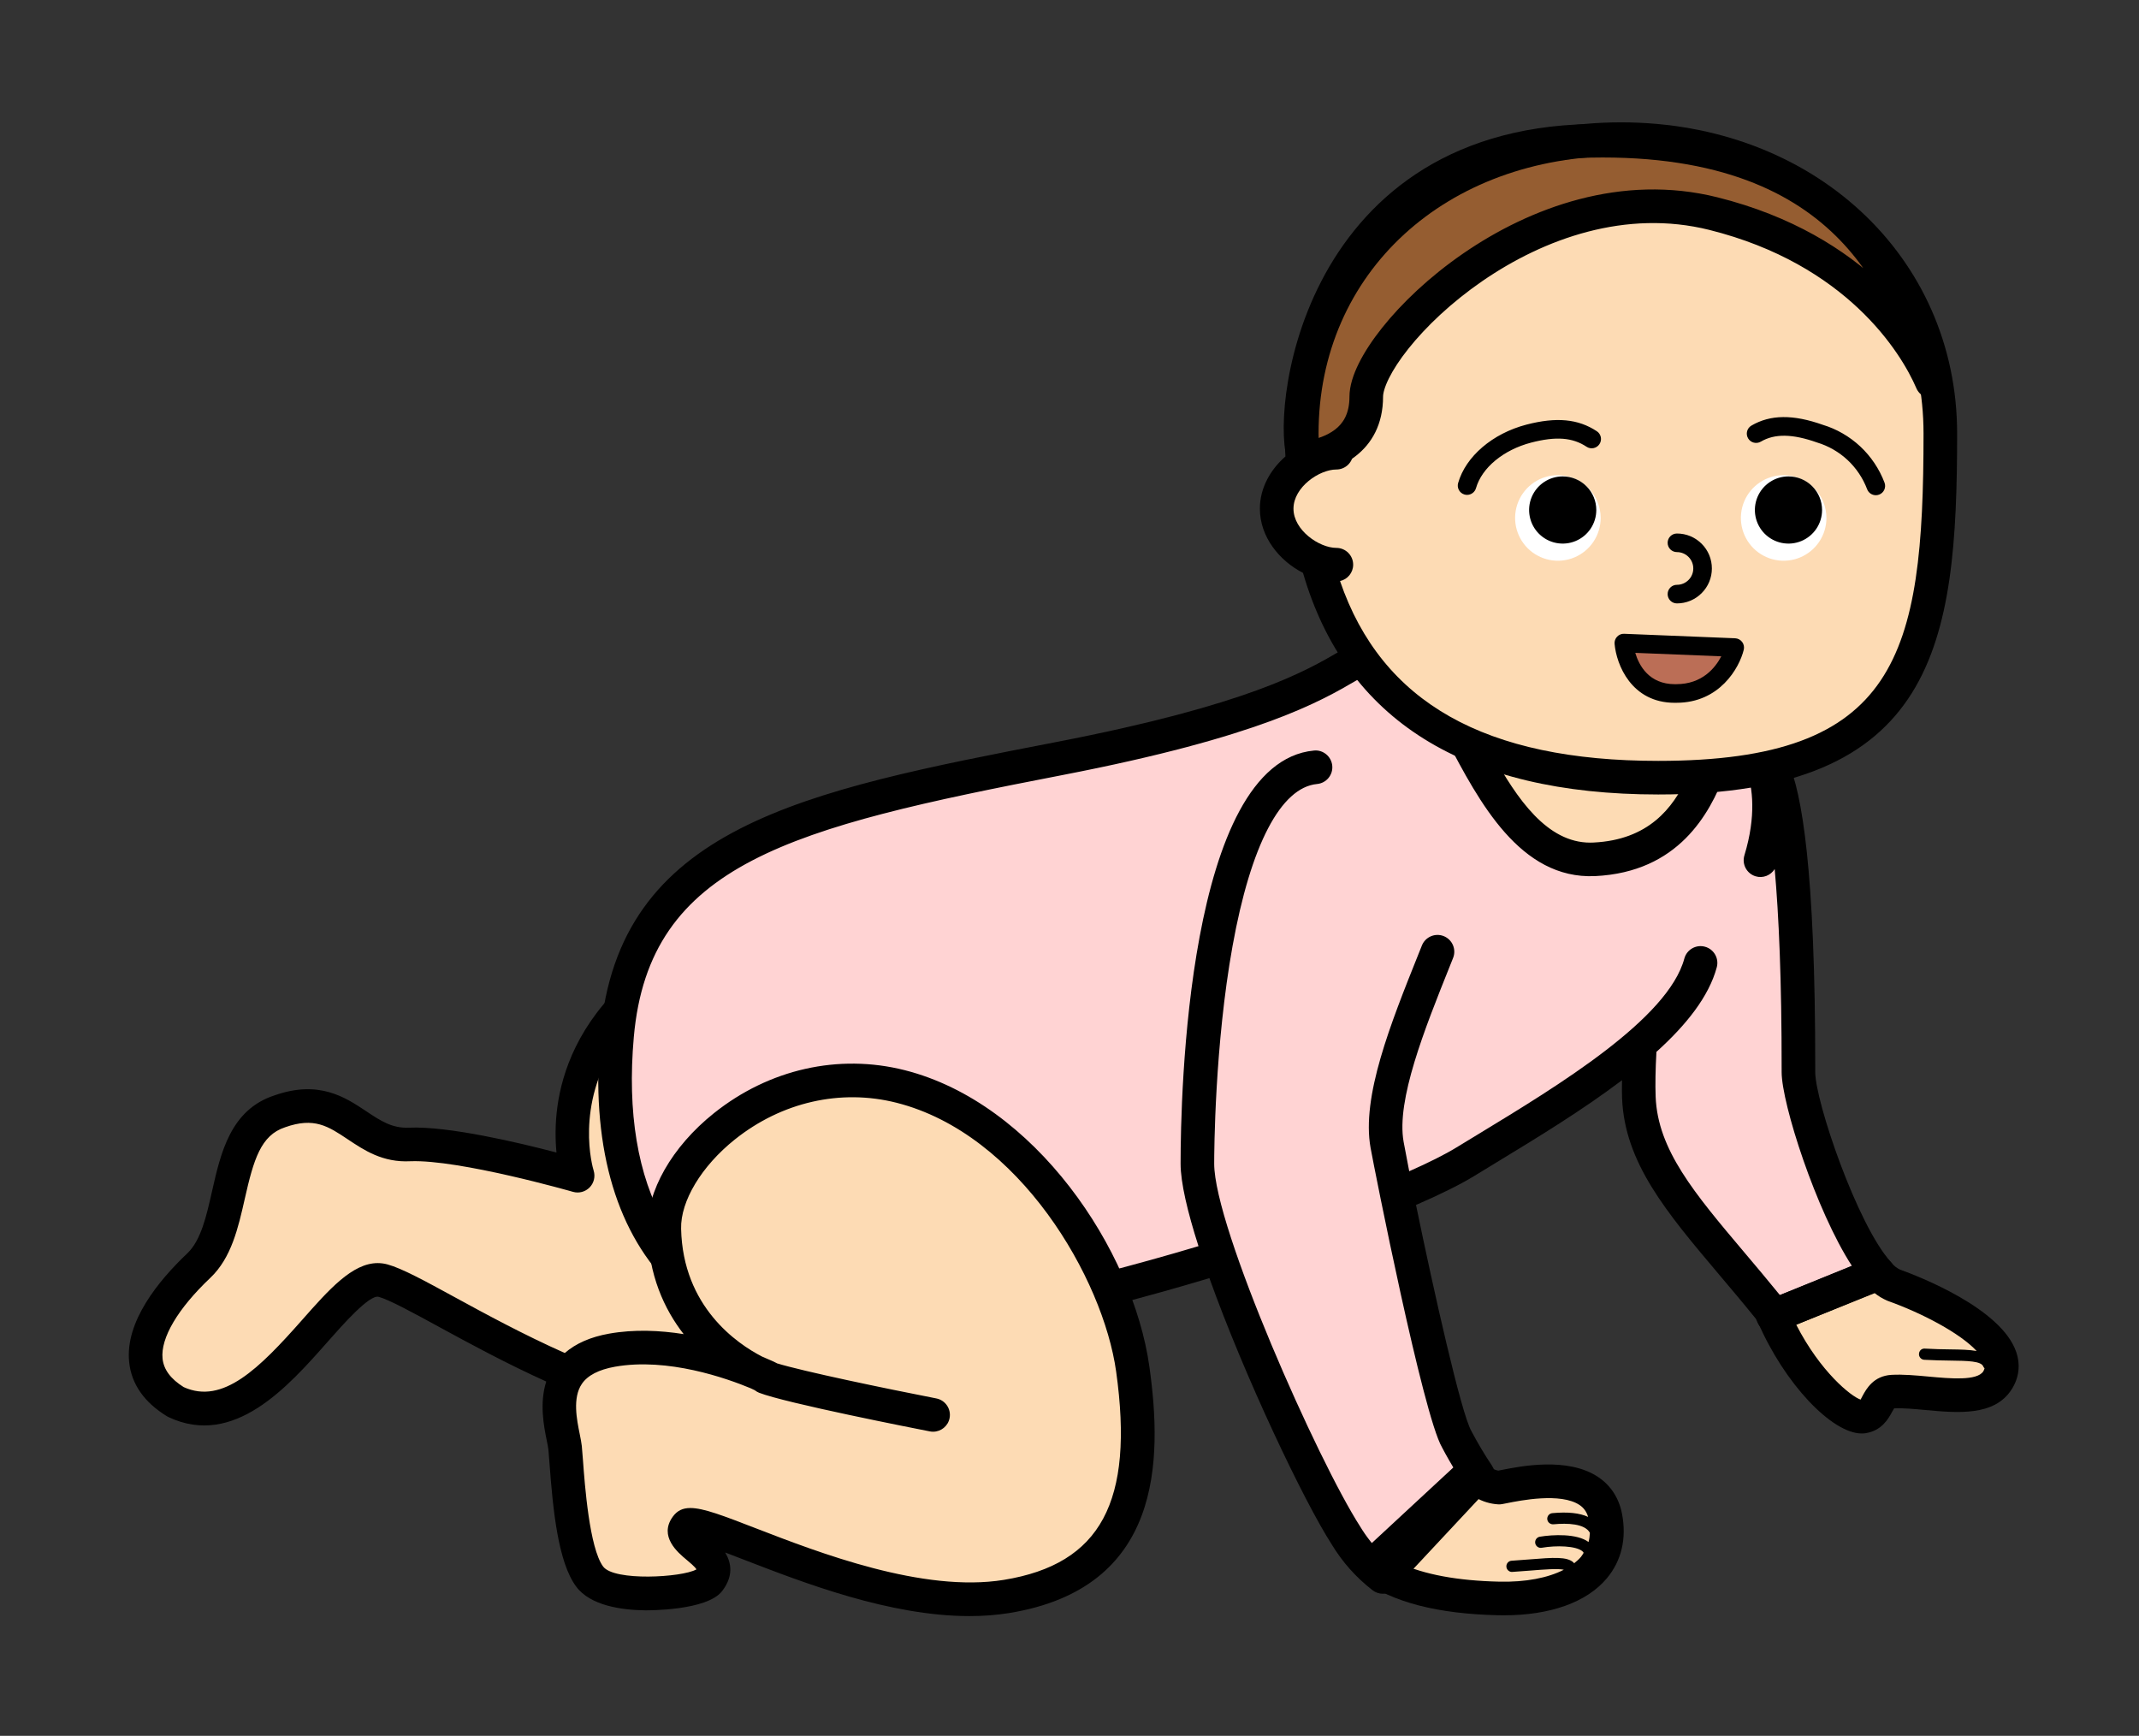 <svg xmlns="http://www.w3.org/2000/svg" xmlns:xlink="http://www.w3.org/1999/xlink" viewBox= "0 0 191 155" width="191px" height="155px">
<rect x="0" y="0" width="191" height="155" fill="#333333" stroke="none"/>
<g xmlns="http://www.w3.org/2000/svg" id="Baby1V2.svg">
<path id="Onesie_1_" fill="#FFD3D3" d="M160.59,95.734C160.59,92.484,160.69,68.814,157.34,67.484C157.246,67.446,157.125,67.426,157.012,67.4C156.213,65.751,155.09,64.902,154.35,64.974C153.781,65.029,153.426,66.404,152.768,68.195C152.103,68.525,151.445,68.946,150.84,69.484C150.253,70.005,149.65,71.756,149.083,74.167C147.526,75.56,145.384,76.589,142.35,76.734C131.84,77.234,129.6,55.984,123.35,57.984C119.35,59.274,117.85,63.234,94.6,67.734C71.35,72.234,56.6,75.484,55.1,92.484C54.363,100.829,55.922,107.603,59.586,112.224C59.446,111.448,59.339,110.642,59.319,109.764C59.159,103.364,69.089,94.154,80.409,97.014C89.011,99.187,95.755,107.22,99.075,115.064C102.389,114.207,105.715,113.262,108.917,112.279C111.913,121.047,117.507,132.959,120.2,137.134C121.057,138.552,122.169,139.799,123.48,140.814L127.73,136.264L131.98,131.714C131.295,130.691,130.664,129.633,130.09,128.544C128.961,126.594,126.22,114.022,124.731,106.689C127.333,105.602,129.453,104.59,130.85,103.734C135.688,100.769,141.987,97.121,146.463,93.218C146.342,95.132,146.294,96.788,146.34,97.984C146.59,104.484,151.84,109.234,158.09,116.984C158.17,117.164,158.24,117.344,158.32,117.514L167.72,113.684C164.42,110.034,160.59,98.574,160.59,95.734z"/>
<path id="Body" fill="#FDDBB4" d="M167.739,113.714C168.105,114.169,168.575,114.529,169.109,114.764C172.609,116.014,180.609,119.764,178.359,123.264C176.859,125.594,172.039,124.094,168.989,124.264C167.459,124.354,167.829,126.264,166.359,126.494C164.889,126.724,160.809,123.144,158.359,117.494L167.739,113.714zM59.319,109.764C59.16,103.364,69.09,94.154,80.41,97.014C91.729,99.874,99.84,112.884,101.149,122.254C102.46,131.624,101.56,140.654,89.88,142.554C78.2,144.454,62.329,134.884,61.289,136.314C60.249,137.744,65.109,138.814,63.289,141.164C62.409,142.294,54.419,143.164,52.65,140.774C50.88,138.384,50.65,131.044,50.459,129.274C50.27,127.504,48.02,121.744,54.65,120.564C61.279,119.384,68.65,123.044,68.65,123.044S59.549,119.914,59.319,109.764zM125.05,55.904C124.666,56.135,124.418,56.836,124.305,57.868C129.857,58.177,132.394,77.207,142.35,76.734C145.384,76.589,147.526,75.559,149.083,74.167C149.65,71.756,150.253,70.005,150.84,69.484C151.445,68.946,152.103,68.525,152.768,68.195C153.171,67.098,153.46,66.162,153.755,65.585C147.131,61.711,129.181,53.402,125.05,55.904zM59.319,109.764C59.16,103.364,69.09,94.154,80.41,97.014C91.729,99.874,99.84,112.884,101.149,122.254C102.46,131.624,101.56,140.654,89.88,142.554C78.2,144.454,62.329,134.884,61.289,136.314C60.249,137.744,65.109,138.814,63.289,141.164C62.409,142.294,54.419,143.164,52.65,140.774C50.88,138.384,50.65,131.044,50.459,129.274C50.27,127.504,48.02,121.744,54.65,120.564C61.279,119.384,68.65,123.044,68.65,123.044S59.549,119.914,59.319,109.764zM122.47,139.854C125.23,141.854,129.33,142.634,133.86,142.734C140.24,142.864,144.27,140.124,143.36,135.444C142.45,130.764,135.29,132.574,133.86,132.834C133.389,132.805,132.933,132.666,132.526,132.428C132.12,132.19,131.775,131.86,131.52,131.464L122.47,139.854zM144.75,12.424C129,12.424,116.24,22.974,116.24,38.714C116.24,39.655,116.268,40.576,116.312,41.484C115.01,42.397,114,43.818,114,45.424C114,47.514,115.708,49.295,117.548,50.044C120.696,62.081,129.825,69.444,148.07,69.444C171.5,69.444,173.26,57.534,173.26,38.714C173.26,23.014,160.5,12.424,144.75,12.424zM59.319,109.764C59.16,103.364,69.09,94.154,80.41,97.014C91.729,99.874,99.84,112.884,101.149,122.254C102.46,131.624,101.56,140.654,89.88,142.554C78.2,144.454,62.329,134.884,61.289,136.314C60.249,137.744,65.109,138.814,63.289,141.164C62.409,142.294,54.419,143.164,52.65,140.774C50.88,138.384,50.65,131.044,50.459,129.274C50.27,127.504,48.02,121.744,54.65,120.564C61.279,119.384,68.65,123.044,68.65,123.044S59.549,119.914,59.319,109.764zM59.57,112.2C55.918,107.579,54.365,100.816,55.1,92.484C55.169,91.694,55.277,90.943,55.404,90.211C49.135,97.236,51.58,104.984,51.58,104.984C51.58,104.984,41.24,101.984,36.58,102.194C31.92,102.404,30.74,97.194,24.96,99.244C19.52,101.024,21.37,109.584,17.75,113.014C14.13,116.444,10.27,121.864,15.69,125.184C23.78,128.994,29.97,113.184,34.21,114.354C36.636,115.023,43.133,119.325,50.803,122.626C51.49,121.683,52.667,120.917,54.65,120.564C59.711,119.663,65.194,121.58,67.509,122.539C65.334,121.453,60.688,118.442,59.57,112.2z"/>
<path id="OnesieBorder" d="M129.163,66.045C129.019,65.769,128.875,65.494,128.73,65.219C130.092,65.993,131.577,66.668,133.196,67.236C135.477,71.384,138.151,75.242,142.001,75.242C142.093,75.242,142.184,75.24,142.278,75.235C147.191,75.002,149.391,72.165,150.667,69.385C151.839,69.336,152.958,69.258,154.013,69.142C152.661,72.65,149.884,77.877,142.421,78.232C135.743,78.528,132.075,71.617,129.163,66.045zM162.09,95.734L162.09,95.458C162.102,77.609,160.88,70.783,159.672,68.048C158.54,68.379,157.324,68.659,155.998,68.874C156.479,70.317,156.848,72.812,155.765,76.378C155.524,77.17,155.972,78.008,156.765,78.249C157.425,78.45,158.118,78.165,158.469,77.601C158.837,81.712,159.095,87.494,159.09,95.456L159.09,95.734C159.09,98.54,162.166,108.109,165.357,113.027L158.934,115.644C157.846,114.303,156.789,113.051,155.786,111.864C151.278,106.524,148.021,102.666,147.839,97.926C147.796,96.826,147.825,95.458,147.909,93.927C150.575,91.519,152.594,88.988,153.298,86.373C153.514,85.574,153.039,84.751,152.239,84.536C151.443,84.32,150.616,84.793,150.401,85.594C148.95,90.982,139.177,96.917,132.041,101.252L130.065,102.454C129.03,103.089,127.583,103.812,125.835,104.586C125.632,103.554,125.462,102.662,125.336,101.966C124.663,98.246,127.213,91.88,129.464,86.264L129.753,85.54C130.06,84.772,129.686,83.899,128.917,83.591C128.15,83.285,127.275,83.658,126.968,84.427L126.679,85.148C124.161,91.433,121.558,97.931,122.385,102.5C122.734,104.436,127.064,126.311,128.763,129.243C129.173,130.022,129.616,130.792,130.086,131.545L123.37,138.735C122.642,138.025,122.005,137.221,121.461,136.321C117.677,130.456,108.42,109.597,108.42,103.913C108.42,102.856,108.466,93.321,110.059,84.477C111.686,75.452,114.368,70.313,117.61,70.007C118.435,69.929,119.041,69.197,118.963,68.372C118.885,67.547,118.14,66.932,117.329,67.02C105.994,68.091,105.42,97.941,105.42,103.913C105.42,105.595,106.037,108.211,107.019,111.275C104.207,112.116,101.319,112.921,98.447,113.66C98.892,114.598,99.288,115.538,99.635,116.47C102.44,115.743,105.252,114.955,107.993,114.132C111.167,123.001,116.447,134.083,118.916,137.91C119.871,139.491,121.098,140.868,122.562,142C122.835,142.21,123.158,142.314,123.479,142.314C123.882,142.314,124.283,142.153,124.576,141.838L133.076,132.739C133.552,132.229,133.614,131.458,133.226,130.879C132.572,129.902,131.963,128.881,131.387,127.791C130.471,126.207,128.002,115.181,126.442,107.596C128.603,106.658,130.382,105.78,131.633,105.013L133.597,103.816C137.261,101.591,141.328,99.114,144.836,96.456C144.824,97.07,144.824,97.61,144.841,98.041C145.062,103.813,148.783,108.22,153.493,113.798C154.542,115.04,155.65,116.353,156.793,117.766L156.803,117.79C156.856,117.914,156.908,118.035,156.964,118.154C157.217,118.694,157.756,119.014,158.321,119.014C158.51,119.014,158.701,118.979,158.886,118.903L168.286,115.073C168.738,114.888,169.073,114.494,169.181,114.018C169.291,113.541,169.16,113.041,168.832,112.678C165.837,109.364,162.09,98.342,162.09,95.734zM122.458,60.001C121.818,59.225,121.244,58.398,120.711,57.539C120.361,57.732,120.009,57.933,119.639,58.149C116.565,59.944,111.421,62.95,94.314,66.261C71.63,70.651,55.24,73.824,53.605,92.352C52.757,101.964,54.85,109.653,59.659,114.586C59.942,114.877,60.253,115.136,60.555,115.406C59.852,113.824,59.369,111.968,59.319,109.764C59.314,109.568,59.32,109.369,59.333,109.168C56.947,104.976,56,99.349,56.594,92.616C57.966,77.064,70.667,73.894,94.885,69.206C112.493,65.798,117.913,62.631,121.152,60.739C121.638,60.455,122.058,60.212,122.458,60.001z"/>
<path id="Nose" d="M149.74,53.881C149.282,53.881,148.91,53.509,148.91,53.05C148.91,52.592,149.282,52.22,149.74,52.22C150.13,52.22,150.496,52.068,150.772,51.792C151.049,51.517,151.2,51.15,151.2,50.76C151.2,50.37,151.049,50.004,150.772,49.728C150.497,49.452,150.13,49.3,149.74,49.3C149.282,49.3,148.91,48.929,148.91,48.47C148.91,48.012,149.282,47.64,149.74,47.64C150.573,47.64,151.356,47.965,151.946,48.553C152.536,49.143,152.86,49.927,152.86,50.76C152.86,51.593,152.536,52.377,151.946,52.966S150.572,53.881,149.74,53.881z"/>
<path id="EyesBorder" fill="#FFFFFF" d="M142.93,46.25C142.93,47.006,142.706,47.744,142.286,48.373C141.866,49.001,141.27,49.49,140.572,49.779C139.874,50.069,139.106,50.144,138.365,49.997C137.624,49.849,136.943,49.486,136.409,48.951C135.875,48.417,135.511,47.736,135.363,46.995C135.216,46.254,135.292,45.486,135.581,44.788C135.87,44.09,136.36,43.494,136.988,43.074C137.616,42.654,138.355,42.43,139.11,42.43C140.123,42.43,141.095,42.833,141.811,43.549C142.528,44.265,142.93,45.237,142.93,46.25L142.93,46.25zM163.09,46.25C163.09,47.006,162.866,47.744,162.446,48.373C162.027,49.001,161.43,49.49,160.732,49.779C160.034,50.069,159.266,50.144,158.525,49.997C157.784,49.849,157.103,49.486,156.569,48.951C156.035,48.417,155.671,47.736,155.524,46.995C155.376,46.254,155.452,45.486,155.741,44.788C156.03,44.09,156.52,43.494,157.148,43.074C157.776,42.654,158.515,42.43,159.27,42.43C160.283,42.433,161.253,42.836,161.968,43.552C162.684,44.268,163.088,45.238,163.09,46.25L163.09,46.25z"/>
<path id="Eyes" d="M142.54,45.54C142.54,46.133,142.364,46.714,142.034,47.207C141.705,47.7,141.236,48.085,140.688,48.312C140.14,48.539,139.537,48.598,138.955,48.482C138.373,48.367,137.838,48.081,137.419,47.661C136.999,47.242,136.713,46.707,136.598,46.125C136.482,45.543,136.541,44.94,136.768,44.392C136.995,43.844,137.38,43.375,137.873,43.046C138.367,42.716,138.947,42.54,139.54,42.54C140.336,42.54,141.099,42.856,141.661,43.419C142.224,43.981,142.54,44.744,142.54,45.54zM162.7,45.54C162.7,46.133,162.524,46.714,162.195,47.207C161.865,47.7,161.396,48.085,160.848,48.312C160.3,48.539,159.697,48.598,159.115,48.482C158.533,48.367,157.998,48.081,157.579,47.661C157.159,47.242,156.874,46.707,156.758,46.125C156.642,45.543,156.702,44.94,156.929,44.392C157.156,43.844,157.54,43.375,158.033,43.046C158.527,42.716,159.107,42.54,159.7,42.54C160.496,42.54,161.259,42.856,161.822,43.419C162.384,43.981,162.7,44.744,162.7,45.54z"/>
<path id="Eyebrows" d="M167.794,44.167C167.697,44.203,167.598,44.22,167.5,44.22C167.165,44.22,166.85,44.016,166.724,43.684C166.351,42.698,165.747,41.797,164.977,41.078C164.207,40.359,163.268,39.818,162.261,39.515C160.054,38.731,158.468,38.71,157.23,39.437C156.834,39.668,156.324,39.535,156.094,39.14C155.861,38.744,155.994,38.236,156.39,38.004C158.085,37.012,160.113,36.991,162.778,37.938C163.989,38.302,165.154,38.973,166.11,39.865C167.064,40.757,167.814,41.874,168.276,43.096C168.439,43.526,168.223,44.005,167.794,44.167zM142.588,38.508C140.919,37.404,138.982,37.222,136.3,37.917C133.274,38.708,130.881,40.755,130.202,43.132C130.076,43.573,130.331,44.032,130.771,44.158C130.848,44.18,130.925,44.19,131,44.19C131.361,44.19,131.694,43.953,131.798,43.588C132.319,41.764,134.251,40.169,136.719,39.523C138.932,38.948,140.413,39.06,141.672,39.893C142.054,40.146,142.568,40.041,142.822,39.658C143.075,39.276,142.97,38.761,142.588,38.508z"/>
<path id="Mouth" fill="#BB6E56" d="M145,57.424L154.9,57.824C154.9,57.824,153.9,61.924,149.7,61.924C145.4,62.024,145,57.424,145,57.424z"/>
<path id="MouthBorder" d="M149.544,62.756C145.666,62.756,144.332,59.331,144.173,57.495C144.152,57.258,144.234,57.022,144.399,56.85C144.564,56.678,144.79,56.579,145.033,56.594L154.934,56.994C155.183,57.004,155.414,57.126,155.564,57.324C155.714,57.523,155.766,57.779,155.707,58.021C155.308,59.658,153.538,62.754,149.7,62.754C149.648,62.755,149.596,62.756,149.544,62.756zM146.019,58.296C146.353,59.416,147.24,61.095,149.566,61.095C149.605,61.095,149.643,61.094,149.681,61.093C151.997,61.093,153.166,59.633,153.701,58.606L146.019,58.296z"/>
<path id="Hair" fill="#955D31" d="M121.999,35.424C121.999,39.424,118.833,40.59,116.5,40.924C115,37.924,116.999,13.075,141.999,12.575C165.857,12.098,170.28,26.734,172.46,33.947L172.499,34.075C170.999,30.575,165.799,22.275,152.999,19.075C136.999,15.075,121.999,30.424,121.999,35.424z"/>
<path id="HairBorder" d="M116.5,40.924L115.158,41.594C115.447,42.172,116.073,42.5,116.712,42.409L116.5,40.924zM172.499,34.075L171.12,34.666C171.434,35.397,172.264,35.757,173.012,35.484C173.76,35.212,174.165,34.403,173.935,33.641L172.499,34.075zM172.46,33.947L171.024,34.381L171.024,34.381L172.46,33.947zM141.999,12.575L141.969,11.075L141.999,12.575zM116.712,42.409C117.992,42.226,119.662,41.798,121.039,40.737C122.491,39.62,123.499,37.889,123.499,35.424L120.499,35.424C120.499,36.958,119.923,37.811,119.21,38.36C118.421,38.967,117.341,39.288,116.288,39.439L116.712,42.409zM123.499,35.424C123.499,35.132,123.622,34.588,124.019,33.788C124.401,33.015,124.986,32.111,125.766,31.132C127.325,29.174,129.589,27.012,132.35,25.109C137.894,21.289,145.201,18.672,152.635,20.53L153.362,17.62C144.796,15.478,136.603,18.535,130.648,22.639C127.658,24.699,125.173,27.061,123.419,29.263C122.543,30.363,121.831,31.447,121.331,32.455C120.844,33.437,120.499,34.466,120.499,35.424L123.499,35.424zM152.635,20.53C164.876,23.59,169.758,31.487,171.12,34.666L173.877,33.484C172.24,29.663,166.722,20.959,153.362,17.62L152.635,20.53zM173.935,33.641L173.896,33.513L171.024,34.381L171.063,34.509L173.935,33.641zM173.896,33.513C172.809,29.916,171.077,24.124,166.436,19.333C161.736,14.482,154.238,10.83,141.969,11.075L142.029,14.075C153.618,13.843,160.26,17.27,164.281,21.421C168.362,25.632,169.931,30.765,171.024,34.381L173.896,33.513zM141.969,11.075C128.851,11.337,121.636,18.048,117.979,25.123C116.17,28.624,115.235,32.198,114.849,35.101C114.656,36.553,114.597,37.86,114.641,38.927C114.682,39.922,114.819,40.915,115.158,41.594L117.842,40.253C117.846,40.261,117.832,40.235,117.81,40.159C117.789,40.087,117.765,39.986,117.741,39.854C117.694,39.589,117.656,39.237,117.638,38.803C117.602,37.935,117.649,36.804,117.823,35.497C118.171,32.881,119.017,29.649,120.644,26.5C123.862,20.276,130.147,14.312,142.029,14.075L141.969,11.075z"/>
<path d="M80.777,95.559C74.879,94.068,68.668,95.47,63.743,99.407C60.005,102.393,57.736,106.375,57.82,109.798C57.912,113.849,59.308,116.894,61.047,119.13C58.941,118.795,56.636,118.687,54.387,119.088C52.733,119.382,51.412,119.964,50.433,120.817C46.715,119.16,43.312,117.308,40.619,115.839C37.879,114.344,35.898,113.264,34.609,112.908C34.312,112.826,34.019,112.788,33.728,112.788C31.461,112.788,29.37,115.155,26.991,117.848C23.131,122.219,19.896,125.441,16.402,123.861C15.236,123.129,14.619,122.296,14.516,121.318C14.324,119.483,15.879,116.853,18.782,114.103C20.666,112.318,21.272,109.633,21.859,107.038C22.649,103.544,23.284,101.371,25.461,100.658C28.055,99.735,29.308,100.57,31.039,101.725C32.502,102.7,34.164,103.823,36.647,103.692C41.018,103.525,51.061,106.395,51.161,106.424C51.691,106.579,52.261,106.426,52.647,106.034C53.034,105.641,53.173,105.065,53.012,104.538C52.922,104.245,51.316,98.746,55.066,93.091C55.082,92.886,55.081,92.691,55.1,92.484C55.261,90.655,55.585,88.993,56.047,87.464C51.666,91.376,50.201,95.707,49.776,98.796C49.556,100.388,49.584,101.802,49.69,102.913C46.299,102.025,40.008,100.538,36.512,100.696C35.008,100.759,33.99,100.087,32.703,99.228C30.817,97.971,28.469,96.408,24.493,97.818C20.578,99.099,19.704,102.965,18.933,106.377C18.422,108.634,17.94,110.767,16.718,111.925C14.144,114.364,11.155,118.027,11.533,121.63C11.738,123.591,12.873,125.217,14.906,126.463C14.953,126.492,15.001,126.518,15.051,126.541C20.889,129.29,25.715,123.825,29.24,119.835C30.646,118.242,32.998,115.578,33.811,115.8C34.765,116.063,36.812,117.18,39.182,118.473C41.829,119.917,45.136,121.716,48.777,123.364C48.16,125.293,48.556,127.325,48.826,128.652C48.889,128.963,48.946,129.229,48.968,129.434C48.997,129.711,49.028,130.128,49.065,130.642C49.374,134.838,49.837,139.498,51.444,141.667C52.711,143.377,55.495,143.767,57.608,143.794C57.832,143.792,63.105,143.84,64.475,142.083C65.52,140.734,65.306,139.547,64.755,138.63C65.304,138.837,65.876,139.059,66.427,139.272C71.768,141.339,79.443,144.308,86.568,144.308C87.772,144.308,88.961,144.223,90.12,144.035C103.783,141.812,103.807,130.421,102.635,122.046C101.174,111.594,92.402,98.497,80.777,95.559zM89.639,141.074C82.43,142.247,73.089,138.633,67.509,136.474C64.588,135.344,62.816,134.658,61.643,134.658C60.948,134.658,60.464,134.899,60.077,135.431C58.798,137.19,60.542,138.643,61.287,139.264C61.561,139.492,62.051,139.901,62.184,140.128C62.18,140.133,62.177,140.139,62.173,140.146C60.884,140.861,54.84,141.21,53.855,139.882C52.631,138.229,52.214,132.557,52.058,130.423C52.017,129.865,51.983,129.413,51.951,129.114C51.921,128.838,51.851,128.475,51.766,128.054C51.504,126.766,51.108,124.82,51.957,123.572C52.473,122.813,53.467,122.299,54.912,122.041C59.631,121.203,64.897,123.078,67.021,123.961C67.16,124.03,67.282,124.087,67.4,124.141C67.511,124.228,67.632,124.307,67.771,124.361C70.121,125.284,81.718,127.56,83.033,127.817C83.129,127.836,83.226,127.844,83.321,127.844C84.024,127.844,84.652,127.347,84.792,126.632C84.951,125.819,84.42,125.031,83.607,124.872C78.953,123.964,71.734,122.458,69.378,121.738C69.356,121.726,69.338,121.711,69.316,121.7C69.244,121.664,68.79,121.442,68.051,121.136C65.833,119.994,60.977,116.703,60.819,109.729C60.819,109.728,60.819,109.727,60.819,109.726C60.757,107.258,62.64,104.128,65.615,101.751C69.802,98.406,75.061,97.209,80.042,98.467C91.046,101.248,98.508,114.188,99.664,122.462C101.292,134.099,98.293,139.666,89.639,141.074z"/>
<path d="M174.76,38.714C174.76,22.871,161.858,10.924,144.75,10.924C127.642,10.924,114.74,22.871,114.74,38.714C114.74,39.408,114.754,40.09,114.779,40.761C113.441,41.932,112.5,43.572,112.5,45.423C112.5,47.942,114.238,50.071,116.35,51.155C120.157,64.287,130.767,70.943,148.07,70.943C172.846,70.943,174.76,57.585,174.76,38.714zM148.07,67.943C132.65,67.943,123.386,62.767,119.658,51.885C120.328,51.735,120.83,51.139,120.83,50.424C120.83,49.595,120.158,48.924,119.33,48.924C117.817,48.924,115.5,47.356,115.5,45.424C115.5,43.491,117.817,41.924,119.33,41.924C120.158,41.924,120.83,41.252,120.83,40.424C120.83,39.595,120.158,38.924,119.33,38.924C118.81,38.924,118.277,39.007,117.748,39.152C117.747,39.004,117.74,38.863,117.74,38.714C117.74,24.349,129.1,13.924,144.75,13.924C160.4,13.924,171.76,24.349,171.76,38.714C171.76,58.583,169.423,67.943,148.07,67.943z"/>
<path d="M180.035,120.723C178.705,116.817,171.304,113.96,169.672,113.373C169.376,113.235,169.112,113.028,168.907,112.773C168.493,112.258,167.787,112.078,167.179,112.323L157.799,116.102C157.424,116.254,157.125,116.55,156.972,116.924C156.818,117.299,156.822,117.719,156.984,118.09C159.343,123.534,163.563,128.002,166.247,128.002C166.364,128.002,166.48,127.994,166.591,127.976C168.039,127.75,168.631,126.665,168.948,126.082C169.003,125.982,169.079,125.842,169.135,125.758C169.92,125.721,170.9,125.812,171.932,125.907C174.81,126.172,178.077,126.473,179.621,124.076C180.286,123.041,180.43,121.882,180.035,120.723zM172.207,122.92C171.088,122.817,169.931,122.709,168.901,122.767C167.287,122.862,166.654,124.023,166.314,124.646C166.255,124.756,166.171,124.909,166.14,124.977C165.277,124.687,162.545,122.486,160.393,118.292L167.395,115.47C167.735,115.738,168.108,115.963,168.505,116.137C168.537,116.151,168.571,116.165,168.605,116.177C171.624,117.255,175.017,119.037,176.503,120.638C175.861,120.521,175.064,120.505,174.144,120.493C173.466,120.484,172.707,120.473,171.883,120.423C171.582,120.399,171.37,120.617,171.354,120.892C171.337,121.167,171.547,121.405,171.822,121.421C172.664,121.472,173.439,121.483,174.13,121.493C175.695,121.514,176.932,121.531,177.098,122.031C177.119,122.093,177.168,122.131,177.208,122.178C177.183,122.268,177.16,122.357,177.098,122.453C176.542,123.318,174.14,123.099,172.207,122.92z"/>
<path d="M142.714,131.896C139.99,130.072,135.757,130.924,133.948,131.288L133.793,131.318C133.614,131.288,133.441,131.225,133.285,131.134C133.082,131.015,132.907,130.847,132.779,130.65C132.538,130.278,132.146,130.031,131.706,129.976C131.261,129.922,130.824,130.063,130.5,130.365L121.45,138.755C121.12,139.059,120.945,139.497,120.973,139.945C121,140.393,121.226,140.805,121.59,141.069C124.363,143.079,128.366,144.114,133.83,144.234C133.984,144.237,134.137,144.238,134.289,144.238C138.428,144.238,141.679,143.076,143.474,140.943C144.793,139.374,145.264,137.374,144.833,135.158C144.564,133.771,143.831,132.644,142.714,131.896zM141.848,137.694C140.807,136.922,138.645,137.027,137.496,137.221C137.225,137.268,137.041,137.526,137.087,137.798C137.134,138.072,137.396,138.256,137.664,138.208C138.999,137.978,140.724,138.035,141.297,138.518C141.357,138.569,141.389,138.615,141.409,138.659C141.333,138.776,141.271,138.901,141.179,139.011C141.002,139.221,140.79,139.413,140.559,139.596C140.542,139.576,140.536,139.551,140.516,139.533C139.939,138.978,138.676,139.079,136.586,139.246C136.086,139.286,135.547,139.329,134.977,139.365C134.702,139.382,134.493,139.62,134.511,139.896C134.528,140.171,134.777,140.388,135.042,140.363C135.616,140.326,136.16,140.283,136.665,140.243C137.788,140.152,139.144,140.044,139.641,140.169C138.219,140.9,136.233,141.285,133.893,141.234C130.154,141.152,127.165,140.596,124.972,139.579L131.485,133.541C131.578,133.606,131.673,133.666,131.769,133.723C132.378,134.078,133.069,134.288,133.77,134.33C133.891,134.337,134.01,134.331,134.129,134.309L134.54,134.229C135.731,133.99,139.358,133.26,141.045,134.389C141.427,134.645,141.67,134.991,141.811,135.452C141.058,135.105,139.997,134.986,138.613,135.116C138.339,135.142,138.137,135.385,138.162,135.66C138.188,135.935,138.437,136.13,138.707,136.112C139.969,135.993,141.505,136.046,141.968,136.868C141.957,137.156,141.917,137.432,141.848,137.694z"/>
</g>
</svg>
